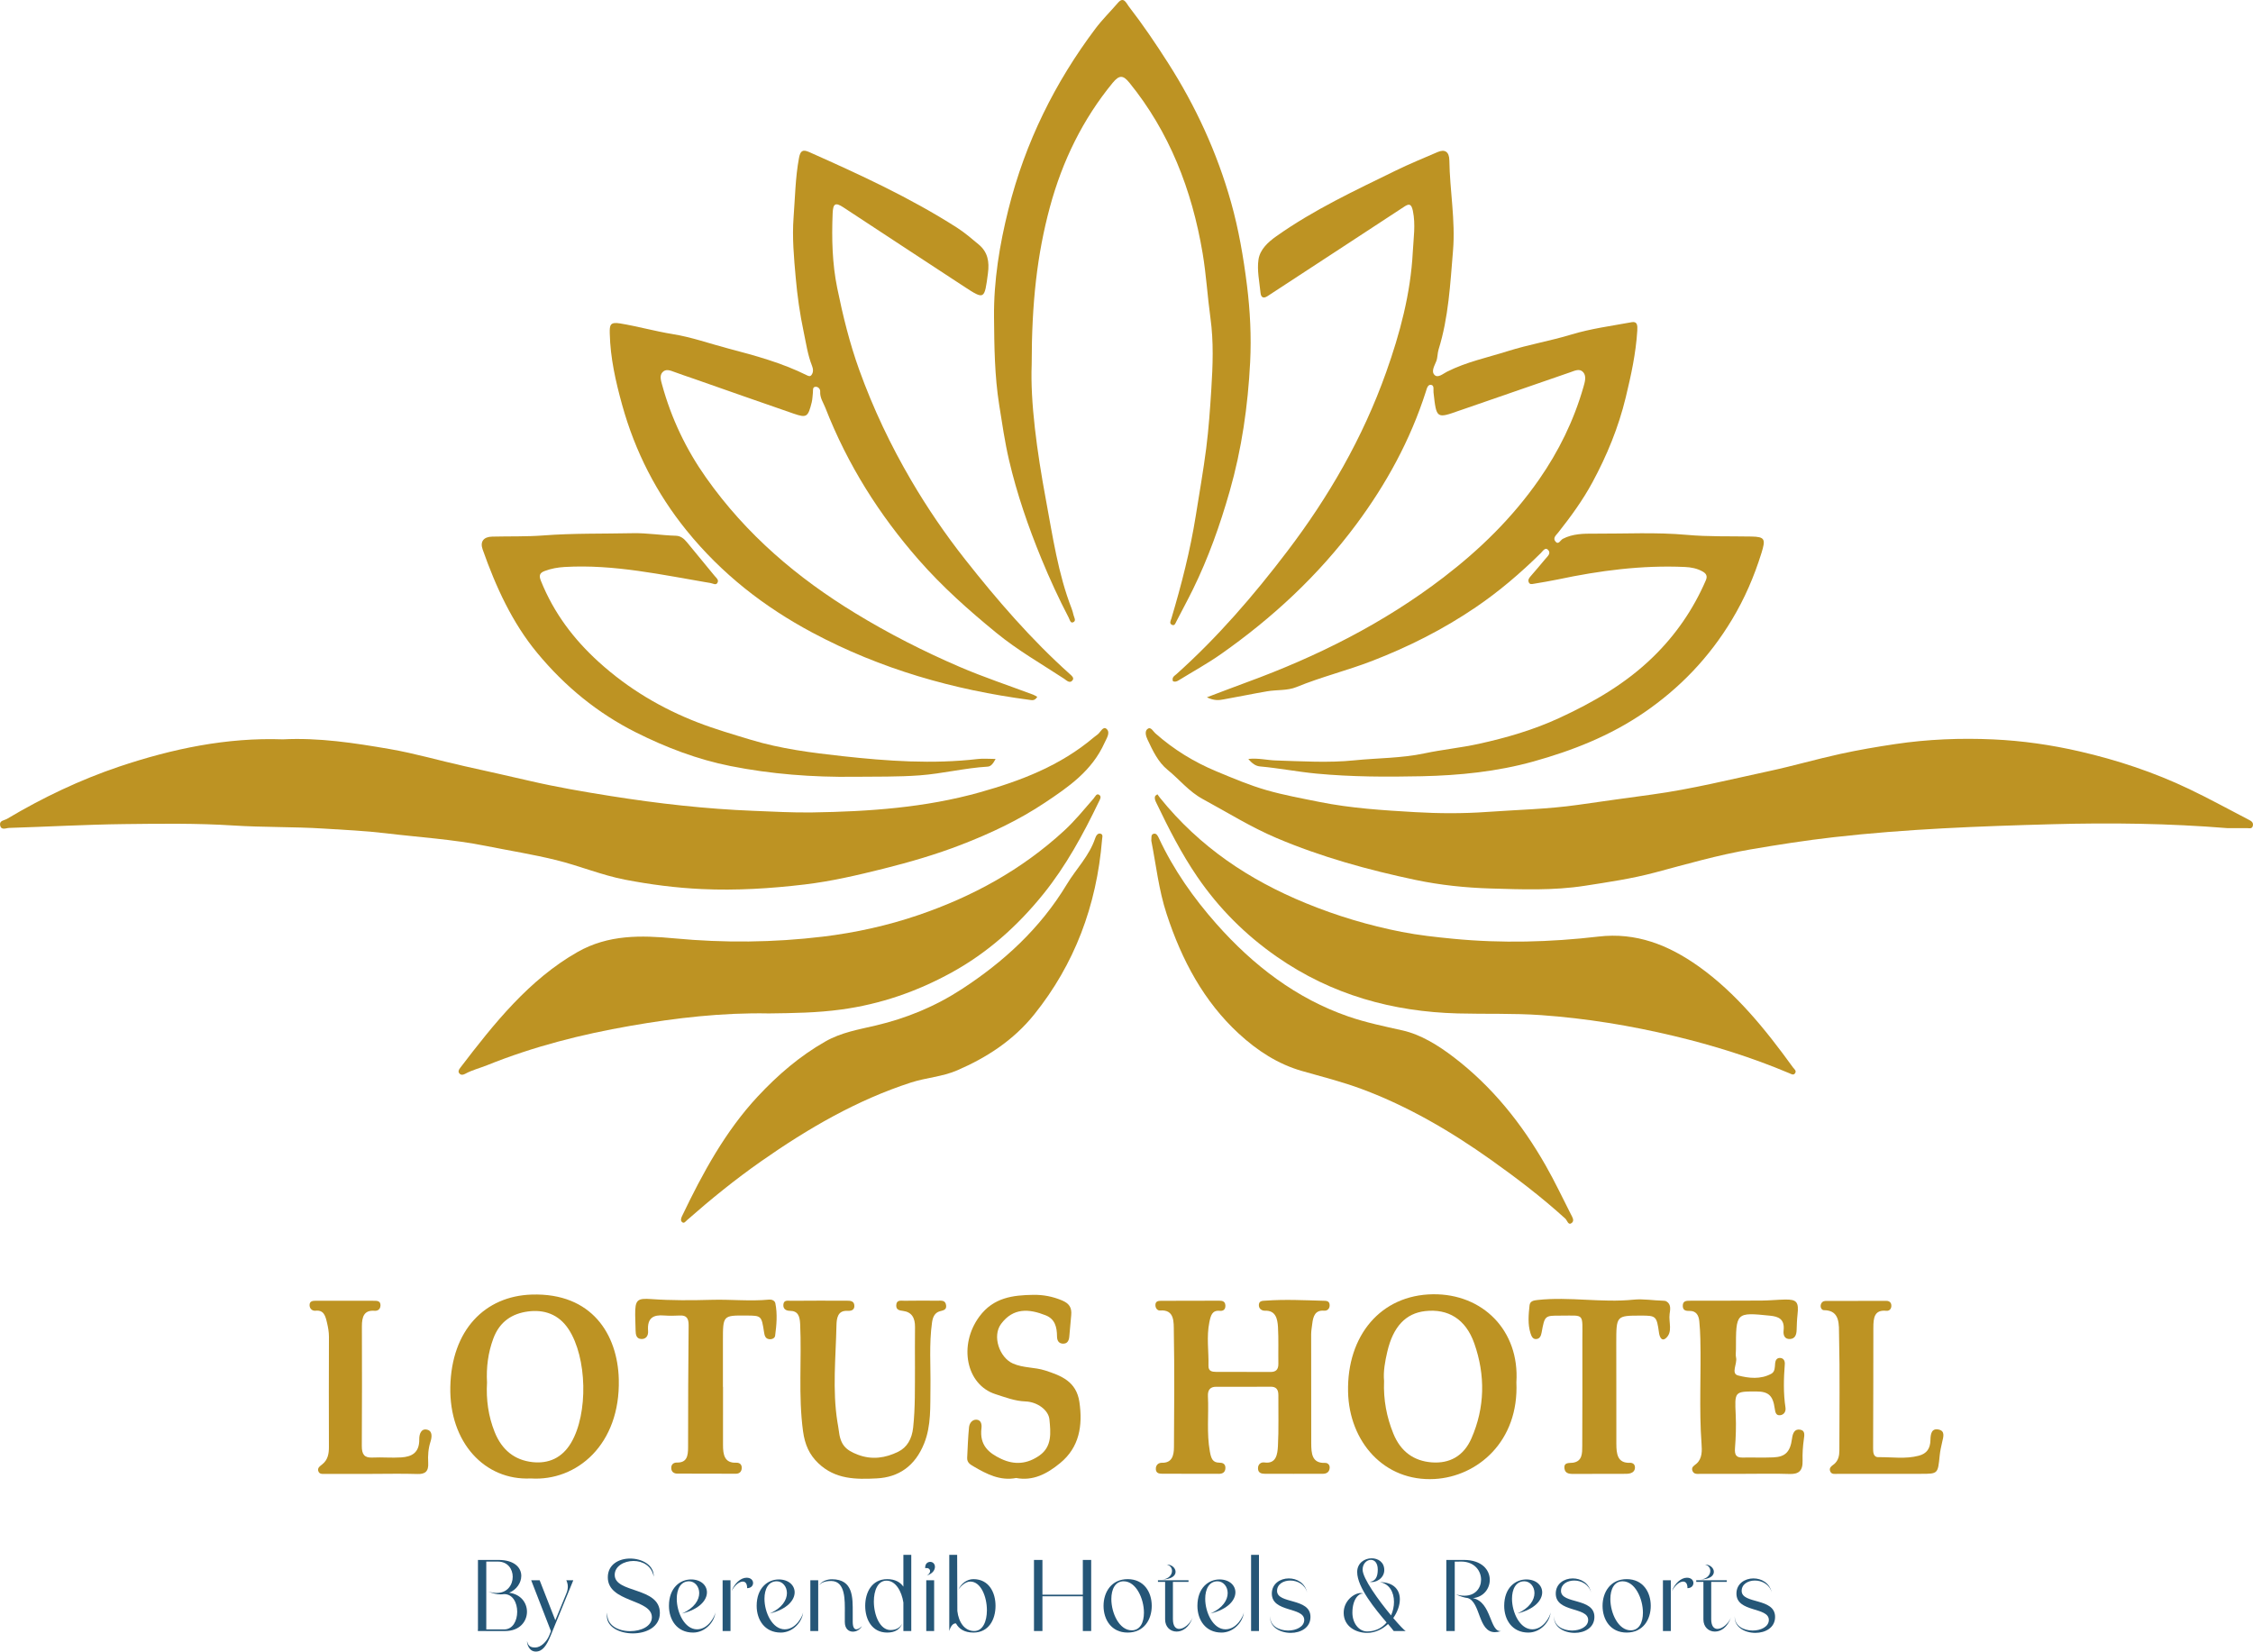 <svg width="1015" height="744" viewBox="0 0 1015 744" fill="none" xmlns="http://www.w3.org/2000/svg">
<path d="M215.288 734.762V734.026H215.325V702.725H224.547C231.822 702.725 234.842 706.245 234.842 709.902C234.842 712.972 232.771 716.124 229.38 717.502C234.719 718.184 237.407 722.127 237.407 726.057C237.407 730.41 234.14 734.749 227.605 734.749H215.288V734.762ZM225.497 718.239C223.795 718.239 221.946 717.829 219.912 716.915C221.354 717.42 222.636 717.597 223.795 717.597C228.591 717.597 230.983 713.941 230.983 710.325C230.983 706.845 228.752 703.461 224.289 703.461H219.073V734.026H227.137C231.07 734.026 233.005 730.041 233.005 726.071C233.005 722.086 231.057 718.116 227.137 718.116C226.619 718.198 226.076 718.239 225.497 718.239Z" fill="#255677"/>
<path d="M241.377 744C238.196 744 237.37 740.343 237.444 739.293C237.986 741.994 239.712 742.172 241.118 742.172C243.645 742.172 246.333 739.511 247.443 736.727L248.232 734.762H248.195L239.305 711.88H243.115L250.18 729.905L255.185 717.734C255.642 716.642 255.802 715.633 255.802 714.8C255.802 713.013 255.099 711.867 255.099 711.867H258.28L248.022 736.946C246.259 741.203 244.471 744 241.377 744Z" fill="#255677"/>
<path d="M283.876 734.804C288.832 734.804 293.677 732.607 293.677 728.541C293.677 720.217 273.827 721.95 273.827 710.557C273.827 704.744 278.833 702.097 283.876 702.097C289.251 702.097 294.713 705.031 294.504 710.284C293.64 705.345 289.461 703.189 285.405 703.189C281.102 703.189 276.934 705.563 276.934 709.452C276.934 717.83 297.278 714.76 297.278 726.617C297.278 732.934 291.162 735.813 285.121 735.813C279.203 735.813 273.421 733.016 273.421 728.077C273.421 727.531 273.507 727.026 273.63 726.426C273.088 732.198 278.537 734.804 283.876 734.804Z" fill="#255677"/>
<path d="M318.484 717.324C318.484 720.804 315.18 724.925 307.277 726.848C312.936 724.338 315.007 720.667 315.007 717.652C315.007 714.677 312.985 712.344 310.42 712.344C306.574 712.344 304.885 715.96 304.885 720.217C304.885 726.398 308.435 733.985 314.021 733.985C319.1 733.985 322.084 728.076 322.294 726.344C321.874 730.737 317.658 735.445 312.245 735.445C304.885 735.445 301.371 729.591 301.371 723.41C301.371 715.264 306.413 711.512 311.333 711.512C315.747 711.512 318.484 714.159 318.484 717.324Z" fill="#255677"/>
<path d="M325.548 711.88H329.099V734.763H325.548V711.88ZM336.336 710.734C338.321 710.734 339.271 711.921 339.271 713.108C339.271 714.296 338.358 715.442 336.583 715.442C336.62 713.381 335.794 712.467 334.635 712.467C333.106 712.467 331.035 714.023 329.543 716.82C330.801 713.381 333.649 710.734 336.336 710.734Z" fill="#255677"/>
<path d="M357.999 717.324C357.999 720.804 354.695 724.925 346.792 726.848C352.451 724.338 354.522 720.667 354.522 717.652C354.522 714.677 352.5 712.344 349.936 712.344C346.089 712.344 344.4 715.96 344.4 720.217C344.4 726.398 347.951 733.985 353.536 733.985C358.615 733.985 361.599 728.076 361.809 726.344C361.389 730.737 357.173 735.445 351.76 735.445C344.4 735.445 340.886 729.591 340.886 723.41C340.886 715.264 345.929 711.512 350.848 711.512C355.274 711.512 357.999 714.159 357.999 717.324Z" fill="#255677"/>
<path d="M365.063 711.88H368.614V734.763H365.063V711.88ZM380.611 726.112C380.574 721.35 381.067 712.208 374.446 712.208C370.846 712.208 369.564 713.45 368.984 714.173C370.18 712.208 372.745 711.43 374.816 711.43C384.494 711.43 384.161 719.89 384.161 726.48V730.56C384.161 733.071 384.864 733.985 385.814 733.985C386.603 733.985 387.552 733.344 388.292 732.525C387.429 734.176 385.764 735.035 384.235 735.035C382.337 735.035 380.598 733.712 380.598 730.683V726.112H380.611Z" fill="#255677"/>
<path d="M393.68 721.445C393.68 727.531 396.404 734.299 401.164 734.299C403.765 734.299 405.503 733.248 406.453 731.324C405.503 733.985 403.222 735.445 399.709 735.445C392.718 735.445 389.784 729.4 389.784 723.41C389.784 717.366 392.755 711.375 399.709 711.375C403.259 711.375 405.577 712.754 406.983 714.759V700.432H410.534V734.749H406.983V721.896C406.194 716.82 403.506 712.058 399.376 712.058C395.455 712.058 393.68 716.492 393.68 721.445Z" fill="#255677"/>
<path d="M419.016 707.76C419.016 706.805 418.03 706.109 416.822 706.477C416.661 704.512 417.857 703.598 419.053 703.598C420.372 703.598 421.199 704.608 421.199 705.836C421.199 707.255 420.126 708.947 417.561 709.724C418.609 709.138 419.016 708.36 419.016 707.76ZM420.841 711.88V734.762H417.29V711.88H420.841Z" fill="#255677"/>
<path d="M427.659 700.432H431.21L431.296 725.73C431.876 730.765 434.526 734.749 438.903 734.749C442.836 734.749 444.612 730.314 444.612 725.375C444.612 719.289 441.887 712.467 437.128 712.467C435.02 712.467 432.788 714.432 431.789 716.178C432.911 713.34 435.673 711.375 438.533 711.375C445.561 711.375 448.495 717.42 448.495 723.41C448.495 729.455 445.524 735.445 438.533 735.445C434.44 735.445 431.999 733.753 430.68 731.324C429.237 731.147 428.152 732.88 427.659 734.763V700.432Z" fill="#255677"/>
<path d="M465.818 702.725H469.628V718.375H487.825V702.725H491.586V734.749H487.825V719.098H469.628V734.749H465.818V702.725Z" fill="#255677"/>
<path d="M508.033 711.375C515.394 711.375 518.871 717.229 518.871 723.41C518.871 729.632 515.357 735.445 508.033 735.445C500.673 735.445 497.159 729.591 497.159 723.41C497.159 717.188 500.747 711.375 508.033 711.375ZM500.673 720.34C500.673 726.658 504.223 734.435 509.858 734.435C513.705 734.435 515.357 730.819 515.357 726.48C515.357 720.163 511.806 712.344 506.221 712.344C502.362 712.331 500.673 716.001 500.673 720.34Z" fill="#255677"/>
<path d="M524.899 712.604H521.669V711.867H535.441V712.604H528.413V729.401C528.413 732.553 529.659 733.794 531.224 733.794C533.419 733.794 536.181 731.461 537.34 728.582C535.688 733.289 532.667 734.995 530.065 734.995C527.217 734.995 524.899 732.894 524.899 729.551V712.604ZM529.609 708.074C529.609 709.766 527.92 711.458 523.494 711.553C526.465 711.376 528.006 709.452 528.006 707.665C528.006 706.382 527.217 705.195 525.602 704.786C527.957 704.786 529.609 706.437 529.609 708.074Z" fill="#255677"/>
<path d="M556.561 717.324C556.561 720.804 553.257 724.925 545.354 726.848C551.013 724.338 553.084 720.667 553.084 717.652C553.084 714.677 551.062 712.344 548.498 712.344C544.651 712.344 542.962 715.96 542.962 720.217C542.962 726.398 546.512 733.985 552.098 733.985C557.177 733.985 560.161 728.076 560.371 726.344C559.951 730.737 555.735 735.445 550.322 735.445C542.962 735.445 539.448 729.591 539.448 723.41C539.448 715.264 544.491 711.512 549.41 711.512C553.836 711.512 556.561 714.159 556.561 717.324Z" fill="#255677"/>
<path d="M563.626 700.432H567.177V734.749H563.626V700.432Z" fill="#255677"/>
<path d="M580.295 734.531C583.981 734.531 587.569 732.798 587.569 729.769C587.569 723.779 572.971 726.521 572.971 717.87C572.971 713.436 576.732 711.048 580.615 711.048C584.252 711.048 587.939 713.054 588.888 717.447C587.939 713.736 584.462 712.003 581.281 712.003C578.174 712.003 575.326 713.654 575.326 716.67C575.326 722.714 590.38 719.644 590.38 728.39C590.38 733.289 585.954 735.581 581.491 735.581C576.695 735.581 571.775 732.92 572.231 727.94C572.022 732.47 576.238 734.531 580.295 734.531Z" fill="#255677"/>
<path d="M609.268 726.48C609.268 731.324 612.289 734.94 615.926 734.94C619.724 734.94 622.67 733.289 624.692 730.915C619.773 725.143 611.426 715.128 611.426 708.169C611.426 704.103 614.78 701.988 617.924 701.988C620.858 701.988 623.632 703.721 623.632 707.296C623.632 711.007 619.699 713.245 617.097 712.563C619.699 712.331 620.698 710.271 620.698 707.078C620.698 704.008 619.206 702.684 617.591 702.684C615.766 702.684 613.867 704.376 613.867 707.078C613.867 711.007 621.018 720.9 626.69 727.709C627.553 725.785 628.009 723.642 628.009 721.623C628.009 717.27 625.937 713.436 621.598 712.699C628.046 712.795 630.647 716.274 630.647 720.477C630.647 723.219 629.525 726.249 627.676 728.896C630.401 732.102 632.595 734.381 633.261 734.749H627.886C627.429 734.108 626.517 733.016 625.321 731.597C622.757 733.971 619.489 735.582 615.889 735.582C610.723 735.582 605.434 732.607 605.348 726.699C605.224 721.255 609.983 717.639 612.992 717.639C613.485 717.639 613.941 717.734 614.311 717.953C612.659 717.366 609.268 719.89 609.268 726.48Z" fill="#255677"/>
<path d="M651.57 702.725H659.461C667.647 702.725 671.161 707.255 671.161 711.689C671.161 715.619 668.387 719.467 663.554 719.931C672.11 721.677 671.038 735.445 676.29 734.762C675.254 735.09 674.305 735.267 673.479 735.267C665.835 735.267 667.117 721.773 661.236 719.89C659.621 719.712 657.809 719.153 655.824 718.198C657.266 718.662 658.548 718.839 659.757 718.839C664.713 718.839 667.24 715.319 667.24 711.607C667.24 707.678 664.343 703.557 658.474 703.461L655.38 703.502V734.749H651.582V702.725H651.57Z" fill="#255677"/>
<path d="M694.772 717.324C694.772 720.804 691.467 724.925 683.564 726.848C689.223 724.338 691.295 720.667 691.295 717.652C691.295 714.677 689.273 712.344 686.708 712.344C682.861 712.344 681.172 715.96 681.172 720.217C681.172 726.398 684.723 733.985 690.308 733.985C695.388 733.985 698.372 728.076 698.581 726.344C698.162 730.737 693.945 735.445 688.533 735.445C681.172 735.445 677.659 729.591 677.659 723.41C677.659 715.264 682.701 711.512 687.62 711.512C692.034 711.512 694.772 714.159 694.772 717.324Z" fill="#255677"/>
<path d="M708.21 734.531C711.885 734.531 715.485 732.798 715.485 729.769C715.485 723.779 700.887 726.521 700.887 717.87C700.887 713.436 704.647 711.048 708.531 711.048C712.168 711.048 715.855 713.054 716.804 717.447C715.855 713.736 712.378 712.003 709.197 712.003C706.09 712.003 703.242 713.654 703.242 716.67C703.242 722.714 718.296 719.644 718.296 728.39C718.296 733.289 713.87 735.581 709.406 735.581C704.61 735.581 699.691 732.92 700.147 727.94C699.938 732.47 704.154 734.531 708.21 734.531Z" fill="#255677"/>
<path d="M732.844 711.375C740.205 711.375 743.682 717.229 743.682 723.41C743.682 729.632 740.168 735.445 732.844 735.445C725.484 735.445 721.97 729.591 721.97 723.41C721.97 717.188 725.57 711.375 732.844 711.375ZM725.484 720.34C725.484 726.658 729.034 734.435 734.657 734.435C738.503 734.435 740.155 730.819 740.155 726.48C740.155 720.163 736.605 712.344 731.019 712.344C727.173 712.331 725.484 716.001 725.484 720.34Z" fill="#255677"/>
<path d="M749.168 711.88H752.719V734.763H749.168V711.88ZM759.968 710.734C761.954 710.734 762.903 711.921 762.903 713.108C762.903 714.296 761.99 715.442 760.215 715.442C760.252 713.381 759.426 712.467 758.267 712.467C756.738 712.467 754.667 714.023 753.187 716.82C754.42 713.381 757.281 710.734 759.968 710.734Z" fill="#255677"/>
<path d="M767.403 712.604H764.173V711.867H777.944V712.604H770.917V729.401C770.917 732.553 772.162 733.794 773.728 733.794C775.922 733.794 778.684 731.461 779.843 728.582C778.191 733.289 775.17 734.995 772.569 734.995C769.721 734.995 767.403 732.894 767.403 729.551V712.604ZM772.113 708.074C772.113 709.766 770.424 711.458 765.997 711.553C768.969 711.376 770.51 709.452 770.51 707.665C770.51 706.382 769.721 705.195 768.106 704.786C770.461 704.786 772.113 706.437 772.113 708.074Z" fill="#255677"/>
<path d="M789.608 734.531C793.294 734.531 796.882 732.798 796.882 729.769C796.882 723.779 782.284 726.521 782.284 717.87C782.284 713.436 786.045 711.048 789.928 711.048C793.566 711.048 797.252 713.054 798.201 717.447C797.252 713.736 793.775 712.003 790.594 712.003C787.487 712.003 784.639 713.654 784.639 716.67C784.639 722.714 799.693 719.644 799.693 728.39C799.693 733.289 795.267 735.581 790.804 735.581C786.008 735.581 781.088 732.92 781.545 727.94C781.335 732.47 785.552 734.531 789.608 734.531Z" fill="#255677"/>
<path d="M543.714 314.123C550.557 311.544 556.142 309.375 561.752 307.328C593.154 295.826 623.114 280.953 650.387 260.049C666.587 247.633 681.321 233.333 693.416 215.936C702.194 203.301 709.012 189.52 713.364 174.306C713.956 172.218 714.831 169.53 713.29 167.716C711.7 165.846 709.493 166.979 707.496 167.675C690.999 173.419 674.478 179.109 657.969 184.799C657.834 184.853 657.686 184.881 657.538 184.935C647.119 188.647 647.132 188.647 645.813 176.789C645.677 175.548 646.219 173.678 644.802 173.392C643.223 173.078 642.829 174.947 642.397 176.312C635.32 198.416 624.483 218.078 611.081 236.13C593.759 259.463 573.045 278.497 550.113 294.625C543.936 298.964 537.34 302.566 530.941 306.51C530.152 307.001 529.326 307.274 528.438 306.905C527.773 305.09 529.166 304.436 529.943 303.74C548.387 287.243 564.711 268.373 579.925 248.356C598.456 223.986 613.917 197.407 624.483 167.661C630.685 150.237 635.505 132.267 636.479 113.451C636.788 107.379 637.811 101.211 636.516 94.976C635.814 91.633 634.692 91.756 632.657 93.079C624.545 98.373 616.457 103.708 608.344 109.003C595.904 117.135 583.464 125.253 571.036 133.399C569.285 134.545 568.089 134.109 567.88 131.912C567.386 126.904 566.24 121.719 566.967 116.903C567.658 112.318 571.332 109.03 575.006 106.424C591.983 94.403 610.489 85.807 628.823 76.828C635.012 73.799 641.374 71.22 647.687 68.491C650.929 67.086 652.902 68.355 652.951 72.271C653.136 85.82 655.738 99.26 654.603 112.864C653.346 127.887 652.606 143.005 648.093 157.441C647.576 159.12 647.687 161.057 647.082 162.667C646.269 164.782 644.617 167.306 646.306 168.944C647.835 170.417 650.128 168.343 651.903 167.443C660.669 163.022 670.101 161.084 679.274 158.178C688.694 155.203 698.397 153.593 707.866 150.714C716.73 148.026 725.977 146.826 735.088 145.147C737.616 144.683 737.764 146.539 737.616 148.913C736.987 159.188 734.817 169.053 732.425 178.973C729.133 192.617 723.918 205.211 717.433 217.232C713.031 225.378 707.644 232.76 701.997 239.896C701.06 241.083 699.395 242.352 700.789 243.99C702.145 245.572 702.971 243.321 704.043 242.748C708.556 240.387 713.525 240.374 718.271 240.401C732.154 240.469 746.037 239.691 759.944 240.947C769.61 241.82 779.363 241.52 789.066 241.697C795.181 241.82 795.502 242.884 793.529 249.215C790.237 259.776 785.934 269.696 780.349 279.002C769.98 296.317 756.615 310.084 740.686 320.987C725.213 331.575 708.285 338.165 690.827 343.036C674.379 347.621 657.476 349.313 640.511 349.681C624.693 350.022 608.85 349.982 593.08 348.494C584.586 347.689 576.152 346.025 567.633 345.261C565.771 345.097 564.119 344.005 562.381 341.89C566.967 341.413 570.814 342.45 574.673 342.572C586.497 342.927 598.419 343.719 610.144 342.518C620.661 341.44 631.252 341.604 641.793 339.366C649.82 337.66 658.105 336.869 666.18 335.095C678.571 332.366 690.827 328.832 702.478 323.443C717.692 316.402 732.302 308.106 744.841 295.839C754.828 286.07 762.743 274.717 768.488 261.441C769.339 259.476 768.636 258.371 767.12 257.498C764.568 256.038 761.83 255.533 758.995 255.41C739.712 254.551 720.713 257.02 701.824 261.032C698.224 261.796 694.575 262.355 690.95 262.983C690.099 263.133 689.113 263.392 688.681 262.192C688.299 261.127 688.928 260.336 689.544 259.613C691.776 256.993 694.057 254.428 696.227 251.753C697.139 250.634 698.902 249.297 697.435 247.715C696.153 246.336 695.055 248.274 694.143 249.161C684.995 258.207 675.304 266.462 664.849 273.558C650.115 283.573 634.494 291.419 618.146 297.736C606.877 302.089 595.226 304.927 584.031 309.525C580.012 311.176 575.302 310.671 570.937 311.408C564.378 312.513 557.868 313.905 551.321 315.051C549.25 315.433 547.08 315.761 543.714 314.123Z" fill="#BD9323"/>
<path d="M1003.42 373.055C977.185 370.926 950.899 370.572 924.65 371.295C891.743 372.195 858.812 373.423 826.041 377.148C813.478 378.581 800.976 380.532 788.474 382.674C773.938 385.171 759.796 389.278 745.568 393.058C735.101 395.842 724.559 397.383 713.931 399.034C699.753 401.231 685.611 400.672 671.494 400.249C660.201 399.908 648.796 398.721 637.7 396.387C616.407 391.898 595.337 386.099 575.043 377.49C563.577 372.632 552.875 365.932 541.865 359.97C535.589 356.572 531.323 351.101 526.01 346.789C521.719 343.31 519.315 338.152 516.935 333.076C516.269 331.657 515.641 329.528 516.849 328.478C518.415 327.113 519.364 329.337 520.437 330.292C528.796 337.702 538.006 343.323 548.054 347.498C555.489 350.596 562.874 353.734 570.567 355.944C578.421 358.196 586.41 359.642 594.387 361.252C608.628 364.118 623.041 365.018 637.441 365.851C648.204 366.478 659.066 366.533 669.818 365.769C683.515 364.786 697.262 364.527 710.898 362.576C722.007 360.979 733.116 359.438 744.237 357.923C762.065 355.494 779.572 351.114 797.166 347.335C807.831 345.042 818.36 341.972 829.025 339.639C837.236 337.838 845.534 336.433 853.831 335.191C868.491 333.008 883.236 332.421 898.019 333.09C911.137 333.69 924.071 335.546 936.955 338.507C953.883 342.409 970.342 347.867 986.198 355.426C995.247 359.738 1004.08 364.609 1013 369.234C1014.09 369.794 1015.32 370.408 1014.92 372.045C1014.55 373.546 1013.24 373.041 1012.27 373.055C1009.31 373.082 1006.37 373.055 1003.42 373.055Z" fill="#BD9323"/>
<path d="M127.443 333.062C143.705 332.23 159.671 334.7 175.551 337.429C186.857 339.38 197.978 342.641 209.223 345.138C219.024 347.321 228.838 349.504 238.615 351.769C250.735 354.58 262.929 356.668 275.147 358.605C296.464 361.989 317.855 364.418 339.419 365.264C348.271 365.605 357.112 366.124 365.964 365.987C391.374 365.591 416.736 363.859 441.431 356.927C459.691 351.797 477.605 345.042 492.906 332.066C493.374 331.671 493.867 331.302 494.36 330.961C495.766 329.979 496.913 326.881 498.565 328.41C500.315 330.033 498.54 332.585 497.652 334.55C491.895 347.362 481.365 354.485 470.886 361.498C458.976 369.466 446.128 375.47 433.084 380.519C421.667 384.94 409.881 388.364 397.995 391.339C386.258 394.273 374.496 397.015 362.573 398.434C347.174 400.263 331.713 401.231 316.178 400.508C304.54 399.976 292.975 398.475 281.583 396.278C271.115 394.259 261.018 390.029 250.624 387.464C240.144 384.885 229.492 383.193 218.926 381.078C203.958 378.076 188.768 377.176 173.69 375.361C164.455 374.256 155.134 373.846 145.85 373.26C132.288 372.4 118.652 372.741 105.09 371.868C88.692 370.817 72.294 371.049 55.909 371.24C38.648 371.445 21.387 372.427 4.126 372.96C2.72 373 0.452 374.242 0.033 371.663C-0.3 369.603 1.993 369.576 3.189 368.866C19.328 359.26 36.157 351.264 53.652 345.356C77.682 337.279 102.23 332.162 127.443 333.062Z" fill="#BD9323"/>
<path d="M467.31 313.905C466.126 315.843 464.893 315.406 463.771 315.27C429.731 310.781 396.922 301.502 365.927 284.951C344.449 273.49 325.203 258.631 309.249 238.9C295.897 222.39 286.132 203.574 280.251 182.288C277.354 171.796 274.962 161.262 274.703 150.223C274.617 146.43 274.826 144.957 279.326 145.693C287.291 147.003 295.095 149.227 303.072 150.51C311.543 151.861 319.816 154.822 328.175 157.018C340.208 160.184 352.204 163.431 363.535 169.067C364.275 169.435 364.965 169.694 365.532 168.985C366.543 167.716 366.358 166.147 365.828 164.81C363.855 159.843 363.14 154.549 362.031 149.336C360.342 141.382 359.22 133.345 358.492 125.24C357.679 116.153 356.828 106.997 357.518 97.869C358.196 88.959 358.307 79.967 359.959 71.152C360.551 67.987 361.562 67.182 364.521 68.492C387.244 78.602 409.856 88.959 431.124 102.549C434.588 104.773 437.708 107.461 440.901 110.122C445.006 113.546 445.771 117.845 445.08 123.084C443.515 135.037 443.552 135.105 434.342 129.101C416.193 117.244 398.094 105.319 379.97 93.421C376.345 91.046 375.297 91.647 375.112 96.149C374.656 107.434 374.927 118.745 377.171 129.715C379.723 142.2 382.756 154.576 387.071 166.556C393.372 184.062 401.262 200.627 410.485 216.373C417.783 228.844 425.896 240.715 434.736 251.931C449.322 270.447 464.647 288.144 481.945 303.631C482.734 304.34 483.991 305.323 483.252 306.373C481.982 308.174 480.391 306.414 479.393 305.759C469.122 299.019 458.482 292.961 448.853 285.074C436.487 274.963 424.528 264.348 413.801 252.095C396.195 231.982 381.868 209.441 371.82 183.68C370.908 181.347 369.342 179.246 369.502 176.408C369.576 175.207 368.578 174.197 367.456 174.238C365.939 174.293 366.346 175.821 366.223 176.885C366.05 178.331 366.038 179.832 365.693 181.238C364.028 187.896 363.412 188.347 357.568 186.341C342.588 181.183 327.632 175.903 312.677 170.663C309.73 169.64 306.771 168.671 303.849 167.579C301.987 166.884 299.965 166.024 298.437 167.702C297.043 169.23 297.771 171.468 298.276 173.31C302.468 188.62 309.163 202.524 318.04 215.104C336.324 241.029 359.417 260.432 385.296 276.218C400.449 285.456 416.107 293.424 432.172 300.342C443.12 305.063 454.401 308.788 465.535 312.964C466.065 313.182 466.558 313.509 467.31 313.905Z" fill="#BD9323"/>
<path d="M521.423 357.814C521.854 358.414 522.2 358.919 522.57 359.383C540.582 381.747 563.034 396.497 588.198 406.826C602.29 412.611 616.703 416.909 631.449 419.802C639.118 421.303 646.91 422.149 654.677 422.899C676.537 425.014 698.421 424.441 720.182 421.903C736.999 419.938 751.597 425.628 765.258 435.343C782.112 447.337 795.317 463.669 807.732 480.821C808.312 481.626 809.606 482.404 808.57 483.645C807.892 484.45 806.943 483.823 806.105 483.468C789.201 476.332 771.792 470.915 754.149 466.699C734.447 461.991 714.511 458.73 694.303 457.297C681.74 456.41 669.213 456.874 656.674 456.533C627.504 455.742 599.972 448.237 575.141 430.936C561.345 421.33 549.238 409.418 539.3 394.846C532.236 384.489 526.54 373.328 521.078 361.948C520.597 360.939 519.993 359.929 520.375 358.728C520.461 358.401 520.954 358.196 521.423 357.814Z" fill="#BD9323"/>
<path d="M346.41 456.533C325.413 456.124 304.614 458.525 283.901 462.141C261.955 465.962 240.391 471.419 219.468 479.852C216.176 481.175 212.724 482.008 209.555 483.741C208.729 484.191 207.805 484.409 207.065 483.686C206.202 482.826 206.683 481.899 207.275 481.121C222.661 460.954 238.393 441.292 260.118 428.903C274.111 420.92 288.931 421.316 303.886 422.722C326.177 424.823 348.469 424.618 370.674 421.944C385.284 420.184 399.771 417.004 413.826 412.202C437.782 404.015 460.036 392.048 479.479 374.146C484.275 369.726 488.381 364.65 492.671 359.724C493.436 358.851 494.04 357.077 495.384 358.209C496.333 359.014 495.433 360.352 494.965 361.32C487.912 375.988 480.219 390.097 470.121 402.637C458.26 417.373 444.624 429.353 428.744 438.085C413.086 446.709 396.602 452.371 379.082 454.759C368.159 456.26 357.309 456.397 346.41 456.533Z" fill="#BD9323"/>
<path d="M464.783 164.25C464.129 181.074 467.125 203.288 471.194 225.16C474.264 241.656 476.693 258.535 482.808 274.226C483.153 275.127 483.4 276.082 483.622 277.024C483.881 278.17 485.015 279.671 483.437 280.339C482.216 280.858 481.932 279.125 481.439 278.197C476.951 269.587 472.883 260.745 469.159 251.685C463.241 237.277 458.125 222.486 454.562 207.19C452.675 199.085 451.467 190.721 450.148 182.425C448.064 169.271 447.941 156.159 447.818 142.951C447.657 126.345 450.345 110.122 454.315 94.28C461.897 64.03 475.361 37.013 493.497 12.903C496.604 8.769 500.303 5.167 503.657 1.251C506.233 -1.751 507.392 1.414 508.477 2.82C514.814 11.007 520.659 19.63 526.281 28.444C538.622 47.765 548.276 68.642 554.613 91.169C558.016 103.272 560.174 115.784 561.764 128.46C563.207 140.044 563.786 151.588 563.207 163.118C562.208 182.848 559.409 202.319 553.997 221.258C549.632 236.553 544.355 251.399 537.426 265.494C535.034 270.365 532.445 275.127 529.967 279.944C529.536 280.789 529.203 281.963 528.093 281.526C526.577 280.912 527.427 279.575 527.723 278.62C532.248 263.433 536.206 248.083 538.709 232.324C540.311 222.226 542.099 212.17 543.406 202.005C544.54 193.109 545.157 184.13 545.712 175.289C546.377 164.714 546.809 153.989 545.305 143.155C543.973 133.536 543.418 123.698 541.803 114.106C536.958 85.316 526.7 59.295 508.823 37.286C506.024 33.834 504.298 33.629 501.252 37.341C487.9 53.605 478.653 72.353 472.994 93.27C467.248 114.542 464.783 136.36 464.783 164.25Z" fill="#BD9323"/>
<path d="M518.674 378.731C518.834 377.421 518.378 375.961 519.722 375.593C520.93 375.266 521.559 376.453 522.027 377.449C528.759 391.898 537.796 404.643 547.943 416.118C564.723 435.098 584.216 449.888 607.444 457.912C615.433 460.668 623.608 462.346 631.794 464.174C640.067 466.03 647.921 470.874 655.084 476.373C672.074 489.39 685.525 505.968 696.498 525.303C700.505 532.357 703.969 539.684 707.644 546.902C708.26 548.117 709.431 549.795 708.137 550.886C706.522 552.237 706.078 549.781 705.19 548.976C694.575 539.316 683.281 530.72 671.741 522.519C653.444 509.516 634.26 498.341 613.621 490.645C604.769 487.343 595.608 485.037 586.546 482.458C575.783 479.388 566.462 473.357 558.028 465.58C542.42 451.185 532.445 432.71 525.578 411.724C522.002 400.877 520.831 389.606 518.674 378.731Z" fill="#BD9323"/>
<path d="M496.493 378.226C494.04 408.163 483.967 434.497 465.979 456.929C456.497 468.745 444.402 476.482 431.185 482.185C424.491 485.078 417.278 485.433 410.411 487.657C386.135 495.516 364.078 508.301 342.847 523.174C331.257 531.292 320.223 540.23 309.496 549.672C308.83 550.259 308.177 551.337 307.265 550.518C306.463 549.808 306.858 548.689 307.277 547.816C316.61 528.304 326.856 509.529 341.342 493.974C350.515 484.123 360.453 475.636 371.882 469.141C379.095 465.047 386.887 463.778 394.568 461.964C408.339 458.73 421.334 453.395 433.429 445.495C452.047 433.337 468.58 418.355 480.638 398.325C484.83 391.366 490.711 385.649 493.411 377.571C493.769 376.493 494.607 375.006 496.049 375.647C497.036 376.098 496.53 377.367 496.493 378.226Z" fill="#BD9323"/>
<path d="M448.52 341.89C447.46 343.91 446.486 345.26 444.945 345.356C434.65 345.97 424.515 348.535 414.307 349.286C404.567 350.009 394.654 349.818 384.828 349.927C366.05 350.159 347.396 348.74 329.038 345.083C314.354 342.163 300.114 336.774 286.403 329.883C269.352 321.3 254.606 309.348 242.006 294.107C230.786 280.544 223.413 264.457 217.434 247.51C216.176 243.962 217.89 241.82 221.724 241.738C229.405 241.547 237.111 241.793 244.78 241.206C258.207 240.183 271.645 240.483 285.084 240.196C291.606 240.06 298.018 241.165 304.49 241.342C306.599 241.397 308.115 242.625 309.434 244.222C313.626 249.27 317.781 254.36 321.949 259.435C322.713 260.363 324.057 261.277 323.132 262.669C322.454 263.692 321.258 262.86 320.247 262.683C298.424 258.985 276.7 254.128 254.434 255.41C251.327 255.588 248.306 256.12 245.347 257.239C243.153 258.071 242.709 259.217 243.683 261.646C249.564 276.3 258.613 288.103 269.734 298.2C283.124 310.357 298.166 319.199 314.403 325.476C322.207 328.491 330.246 330.824 338.248 333.253C351.81 337.36 365.705 339.107 379.563 340.635C399.808 342.859 420.151 344.292 440.531 341.918C442.985 341.631 445.512 341.89 448.52 341.89Z" fill="#BD9323"/>
<path d="M582.897 663.932C578.569 663.932 574.229 663.946 569.902 663.919C568.385 663.905 566.795 663.619 566.745 661.531C566.696 659.58 568.065 658.597 569.655 658.816C574.932 659.552 575.524 655.159 575.721 651.434C576.128 643.82 575.857 636.179 575.918 628.538C575.943 625.85 574.87 624.677 572.441 624.69C564.255 624.745 556.081 624.745 547.894 624.718C545.256 624.704 544.047 626.096 544.183 628.975C544.602 637.271 543.542 645.594 545.058 653.89C545.625 656.96 546.254 658.911 549.373 658.911C550.705 658.911 552.061 659.348 552.061 661.217C552.061 663.237 550.791 663.932 549.152 663.932C540.644 663.932 532.15 663.932 523.642 663.891C522.336 663.891 520.844 663.755 520.72 661.899C520.597 659.962 521.904 658.911 523.482 658.952C527.995 659.061 528.858 655.705 528.882 651.939C528.993 634.542 529.141 617.145 528.821 599.748C528.747 595.736 529.277 589.801 522.607 590.36C521.473 590.456 520.511 589.337 520.523 587.89C520.535 586.198 521.768 586.008 522.915 585.994C531.706 585.953 540.484 585.939 549.275 585.939C550.619 585.939 551.95 586.171 552.049 588.081C552.148 589.937 550.989 590.66 549.571 590.51C546.032 590.142 545.441 592.652 544.824 595.668C543.48 602.204 544.59 608.753 544.43 615.275C544.368 617.745 546.106 617.991 547.795 618.004C555.982 618.032 564.156 617.991 572.343 618.045C574.685 618.059 575.955 617.117 575.918 614.334C575.832 608.835 576.054 603.309 575.746 597.824C575.524 594.017 574.661 590.292 569.939 590.456C568.348 590.51 566.93 589.446 567.152 587.577C567.35 585.857 569.014 586.008 570.296 585.912C578.914 585.284 587.532 585.735 596.138 585.967C597.384 585.994 598.949 585.912 599.023 587.904C599.085 589.651 597.864 590.565 596.496 590.442C592.538 590.115 591.589 592.884 591.182 596.35C590.997 597.919 590.689 599.502 590.689 601.085C590.676 617.418 590.701 633.75 590.726 650.083C590.738 654.777 591.022 659.239 596.94 659.007C598.123 658.966 599.184 659.866 599.023 661.367C598.826 663.291 597.494 663.919 595.892 663.919C591.564 663.932 587.224 663.919 582.897 663.919C582.897 663.932 582.897 663.932 582.897 663.932Z" fill="#BD9323"/>
<path d="M412.199 615.984C412.199 609.94 412.137 603.895 412.223 597.864C412.285 593.675 410.744 591.069 406.873 590.551C405.368 590.346 403.716 590.169 403.766 588.081C403.827 585.379 405.948 585.993 407.427 585.966C412.408 585.884 417.377 585.911 422.358 585.939C423.924 585.952 425.872 585.529 426.229 587.958C426.55 590.141 424.873 590.292 423.418 590.701C421.113 591.356 420.225 593.293 419.88 595.804C418.524 605.533 419.325 615.302 419.177 625.058C419.041 633.559 419.572 642.141 416.366 650.178C412.285 660.412 404.9 665.487 394.975 665.992C385.654 666.47 376.321 666.497 368.64 659.143C364.682 655.349 362.611 650.915 361.772 644.72C359.59 628.606 361.23 612.491 360.478 596.404C360.305 592.829 359.479 590.551 355.879 590.51C354.313 590.483 352.821 589.841 352.908 587.835C353.018 585.475 354.93 585.98 356.261 585.98C364.608 585.912 372.955 585.911 381.302 585.939C382.905 585.939 384.902 585.898 384.902 588.34C384.902 590.401 383.077 590.592 381.622 590.523C377.369 590.319 376.913 593.948 376.839 597.005C376.53 611.523 374.965 626.068 377.258 640.559C377.455 641.773 377.714 642.987 377.85 644.215C378.577 650.71 380.759 653.166 386.517 655.336C392.83 657.724 398.908 656.823 404.678 653.971C408.623 652.02 410.83 648.254 411.385 643.096C412.359 634.064 412.149 625.031 412.199 615.984Z" fill="#BD9323"/>
<path d="M786.489 663.946C779.757 663.946 773.013 663.959 766.281 663.932C764.876 663.932 763.125 664.355 762.447 662.54C761.818 660.835 763.359 660.193 764.333 659.32C766.935 656.987 766.775 653.371 766.565 650.478C765.406 634.705 766.417 618.918 766.022 603.145C765.961 600.484 765.813 597.823 765.554 595.19C765.283 592.42 764.087 590.537 761.251 590.551C759.784 590.551 758.132 590.551 758.107 588.286C758.082 586.034 759.722 585.953 761.202 585.953C772.027 585.925 782.839 585.953 793.665 585.884C797.178 585.857 800.692 585.489 804.218 585.42C809.495 585.325 810.445 586.594 809.791 592.284C809.532 594.562 809.483 596.868 809.397 599.174C809.323 601.371 808.657 603.063 806.438 603.199C804.07 603.336 803.281 601.576 803.528 599.379C804.132 594.099 801.05 593.061 797.425 592.693C782.05 591.124 782.05 591.151 782.063 607.852C782.063 609.094 781.841 610.404 782.112 611.564C782.765 614.32 779.659 618.754 783.024 619.628C787.82 620.869 793.159 621.497 798.017 618.836C799.694 617.909 799.57 615.916 799.718 614.143C799.829 612.778 800.483 611.727 801.826 611.727C803.429 611.714 804.194 612.969 804.07 614.525C803.565 621.074 803.392 627.583 804.379 634.118C804.638 635.851 803.713 637.325 802.011 637.53C800.088 637.761 799.78 636.233 799.533 634.473C798.719 628.633 796.673 626.832 791.211 626.832C781.348 626.832 781.471 626.818 781.964 637.502C782.186 642.442 782.013 647.436 781.631 652.361C781.397 655.431 782.223 656.646 784.96 656.605C789.608 656.523 794.269 656.714 798.904 656.523C804.342 656.305 806.549 653.999 807.338 647.995C807.658 645.594 808.472 643.683 810.876 644.024C813.33 644.379 812.923 646.426 812.627 648.541C812.195 651.652 811.986 654.845 812.084 657.983C812.232 662.745 810.173 664.137 806.179 664C799.607 663.768 793.036 663.932 786.452 663.932C786.489 663.932 786.489 663.946 786.489 663.946Z" fill="#BD9323"/>
<path d="M457.78 665.815C450.592 667.193 444.526 664.082 438.546 660.562C437.116 659.716 435.612 658.883 435.723 656.687C435.957 652.088 436.105 647.49 436.561 642.919C436.746 641.118 437.979 639.522 439.792 639.535C441.912 639.563 442.393 641.541 442.159 643.369C441.222 651.079 445.451 654.558 450.999 657.178C457.065 660.043 462.798 659.552 468.346 655.636C474.017 651.611 473.364 645.362 472.772 639.385C472.365 635.265 467.384 631.512 461.959 631.321C457.213 631.157 452.861 629.452 448.471 628.046C435.254 623.83 431.716 605.956 441.197 593.102C447.584 584.438 456.399 583.456 465.486 583.305C469.949 583.237 474.252 584.029 478.518 585.843C481.625 587.167 482.944 588.982 482.586 592.529C482.266 595.695 481.994 598.874 481.736 602.04C481.575 604.114 480.737 605.423 478.727 605.287C476.989 605.164 476.212 603.936 476.2 602.081C476.163 597.782 475.287 594.194 471.058 592.516C463.649 589.582 456.522 588.995 451.011 596.377C446.881 601.903 450.308 611.55 456.276 614.211C461.022 616.326 466.016 615.821 470.812 617.363C478.012 619.696 484.929 622.275 486.285 631.608C487.839 642.278 486.248 652.02 477.593 659.102C471.564 664.068 465.288 667.234 457.78 665.815Z" fill="#BD9323"/>
<path d="M325.734 624.772C325.734 633.464 325.758 642.169 325.721 650.861C325.709 655.404 326.424 659.13 331.664 658.925C333.094 658.87 334.253 659.593 334.155 661.408C334.068 663.086 333.008 663.891 331.541 663.891C322.725 663.891 313.898 663.892 305.082 663.837C303.689 663.823 302.481 663.127 302.407 661.408C302.321 659.621 303.554 658.829 304.922 658.857C309.447 658.952 310.002 655.95 309.989 651.871C309.965 633.6 310.076 615.316 310.236 597.046C310.261 593.853 309.237 592.462 306.315 592.612C303.911 592.748 301.495 592.775 299.103 592.598C294.541 592.243 291.496 593.499 291.964 599.543C292.137 601.794 290.978 603.364 288.771 603.186C286.687 603.022 286.367 601.249 286.342 599.325C286.317 597.019 286.169 594.713 286.157 592.407C286.083 585.475 287.106 584.766 293.444 585.216C302.506 585.857 311.568 585.803 320.667 585.544C329.26 585.298 337.903 586.28 346.521 585.448C347.655 585.339 349.061 585.871 349.307 587.113C350.281 591.97 349.85 596.896 349.196 601.754C349.036 602.913 347.631 603.473 346.398 603.254C344.856 602.995 344.462 601.781 344.228 600.225C343.069 592.666 343.044 592.666 336.214 592.625C325.684 592.543 325.685 592.543 325.685 604.005C325.685 610.923 325.685 617.854 325.685 624.772C325.721 624.772 325.721 624.772 325.734 624.772Z" fill="#BD9323"/>
<path d="M728.172 624.84C728.172 633.368 728.16 641.896 728.184 650.424C728.197 655.008 728.702 659.17 734.275 658.965C735.471 658.924 736.568 659.525 736.568 661.094C736.568 662.513 735.643 663.359 734.497 663.687C733.584 663.946 732.586 663.932 731.624 663.932C724.239 663.959 716.854 663.932 709.468 663.973C707.483 663.987 705.092 664.11 704.796 661.476C704.475 658.583 707.027 659.17 708.642 658.925C712.921 658.283 712.81 654.599 712.822 651.256C712.896 635.442 712.896 619.628 712.871 603.814C712.847 591.151 714.129 592.707 702.959 592.666C695.943 592.639 695.906 592.666 694.513 600.293C694.23 601.862 693.662 603.049 692.195 603.213C690.629 603.391 689.988 602.108 689.532 600.689C688.201 596.527 688.632 592.257 689.076 588.054C689.286 586.075 690.95 585.803 692.762 585.612C707.151 584.056 721.526 586.949 735.939 585.475C740.267 585.025 744.866 585.857 749.353 585.953C749.822 585.966 750.352 586.021 750.747 586.253C752.966 587.576 752.448 589.951 752.177 591.943C751.671 595.654 753.767 600.116 750.401 602.913C748.725 604.318 747.689 602.517 747.393 600.361C746.358 592.87 746.062 592.639 739.219 592.652C728.147 592.666 728.147 592.666 728.147 605.123C728.172 611.687 728.172 618.263 728.172 624.84Z" fill="#BD9323"/>
<path d="M848.653 663.946C841.749 663.946 834.844 663.959 827.94 663.946C826.695 663.946 825.092 664.328 824.5 662.759C823.847 661.053 825.4 660.316 826.362 659.497C828.199 657.901 828.655 655.8 828.655 653.371C828.643 636.138 828.926 618.891 828.519 601.671C828.409 596.977 829.185 590.223 821.677 590.21C820.752 590.21 820 589.063 820.284 587.808C820.542 586.662 821.393 586.048 822.441 586.048C831.589 586.007 840.738 585.993 849.886 586.021C851.107 586.021 852.105 586.744 852.081 588.272C852.056 589.787 851.02 590.619 849.837 590.496C844.399 589.923 843.956 593.662 843.968 598.233C843.993 616.175 843.894 634.118 843.857 652.061C843.857 654.053 843.82 656.455 846.261 656.427C852.315 656.345 858.393 657.369 864.434 655.772C868.01 654.831 869.613 652.58 869.687 648.704C869.736 645.975 870.192 643.315 873.361 643.983C876.369 644.611 875.531 647.231 874.988 649.537C874.507 651.597 874.051 653.671 873.842 655.786C873.028 663.918 873.065 663.932 865.519 663.932C859.897 663.932 854.275 663.932 848.653 663.946Z" fill="#BD9323"/>
<path d="M167.797 663.959C160.732 663.973 153.667 663.973 146.603 663.959C145.357 663.959 143.767 664.26 143.348 662.527C143.002 661.149 144.297 660.371 145.172 659.661C147.663 657.683 148.205 654.981 148.181 651.747C148.107 635.224 148.156 618.7 148.193 602.176C148.193 600.02 147.811 597.974 147.33 595.9C146.615 592.802 145.9 590.032 142.127 590.455C140.759 590.605 139.501 589.609 139.464 587.999C139.415 586.034 140.993 585.98 142.263 585.966C151.09 585.939 159.918 585.939 168.746 585.98C170.04 585.98 171.508 586.13 171.409 588.149C171.323 589.91 170.09 590.592 168.709 590.483C163.999 590.114 163.025 593.198 163.037 597.51C163.074 615.453 163.124 633.395 163 651.338C162.976 655.268 164.221 656.782 167.784 656.605C172.112 656.387 176.464 656.823 180.779 656.537C185.279 656.237 188.978 654.626 188.879 648.377C188.842 645.907 189.816 643.356 192.504 644.065C194.908 644.693 194.588 647.422 193.947 649.441C192.948 652.539 192.714 655.704 192.911 658.897C193.158 662.936 191.493 664.123 188.029 664.014C181.285 663.796 174.541 663.946 167.797 663.959Z" fill="#BD9323"/>
<path d="M278.772 621.361C278.266 601.235 266.739 582.337 239.577 583.183C218.457 583.838 203.403 599.147 202.873 624.772C202.355 649.823 218.42 667.016 239.109 666.02C259.834 667.37 279.512 650.738 278.772 621.361ZM257.294 649.933C253.226 656.823 247.086 659.457 239.861 658.652C231.921 657.765 226.114 653.289 222.834 645.061C219.998 637.953 218.963 630.503 219.407 622.821C219.037 615.971 219.875 609.422 222.23 603.036C225.127 595.176 230.897 591.724 237.851 590.796C245.014 589.841 251.66 591.956 256.148 598.779C264.519 611.509 265.074 636.752 257.294 649.933Z" fill="#BD9323"/>
<path d="M645.542 583.046C622.054 583.346 606.766 601.657 607.321 627.023C607.814 649.428 623.534 667.548 646.331 666.265C665.614 665.173 684.366 649.346 683.146 622.684C684.638 599.42 667.993 582.759 645.542 583.046ZM662.877 648.008C659.375 655.977 653.013 659.374 645.048 658.774C637.034 658.174 631.03 653.985 627.714 645.798C624.73 638.443 623.189 630.666 623.534 622.084C623.127 617.867 623.965 613.324 625.001 608.875C627.64 597.591 633.323 591.615 642.04 590.632C652.298 589.473 660.275 594.098 664.183 605.178C669.201 619.436 669.016 634.064 662.877 648.008Z" fill="#BD9323"/>
</svg>
